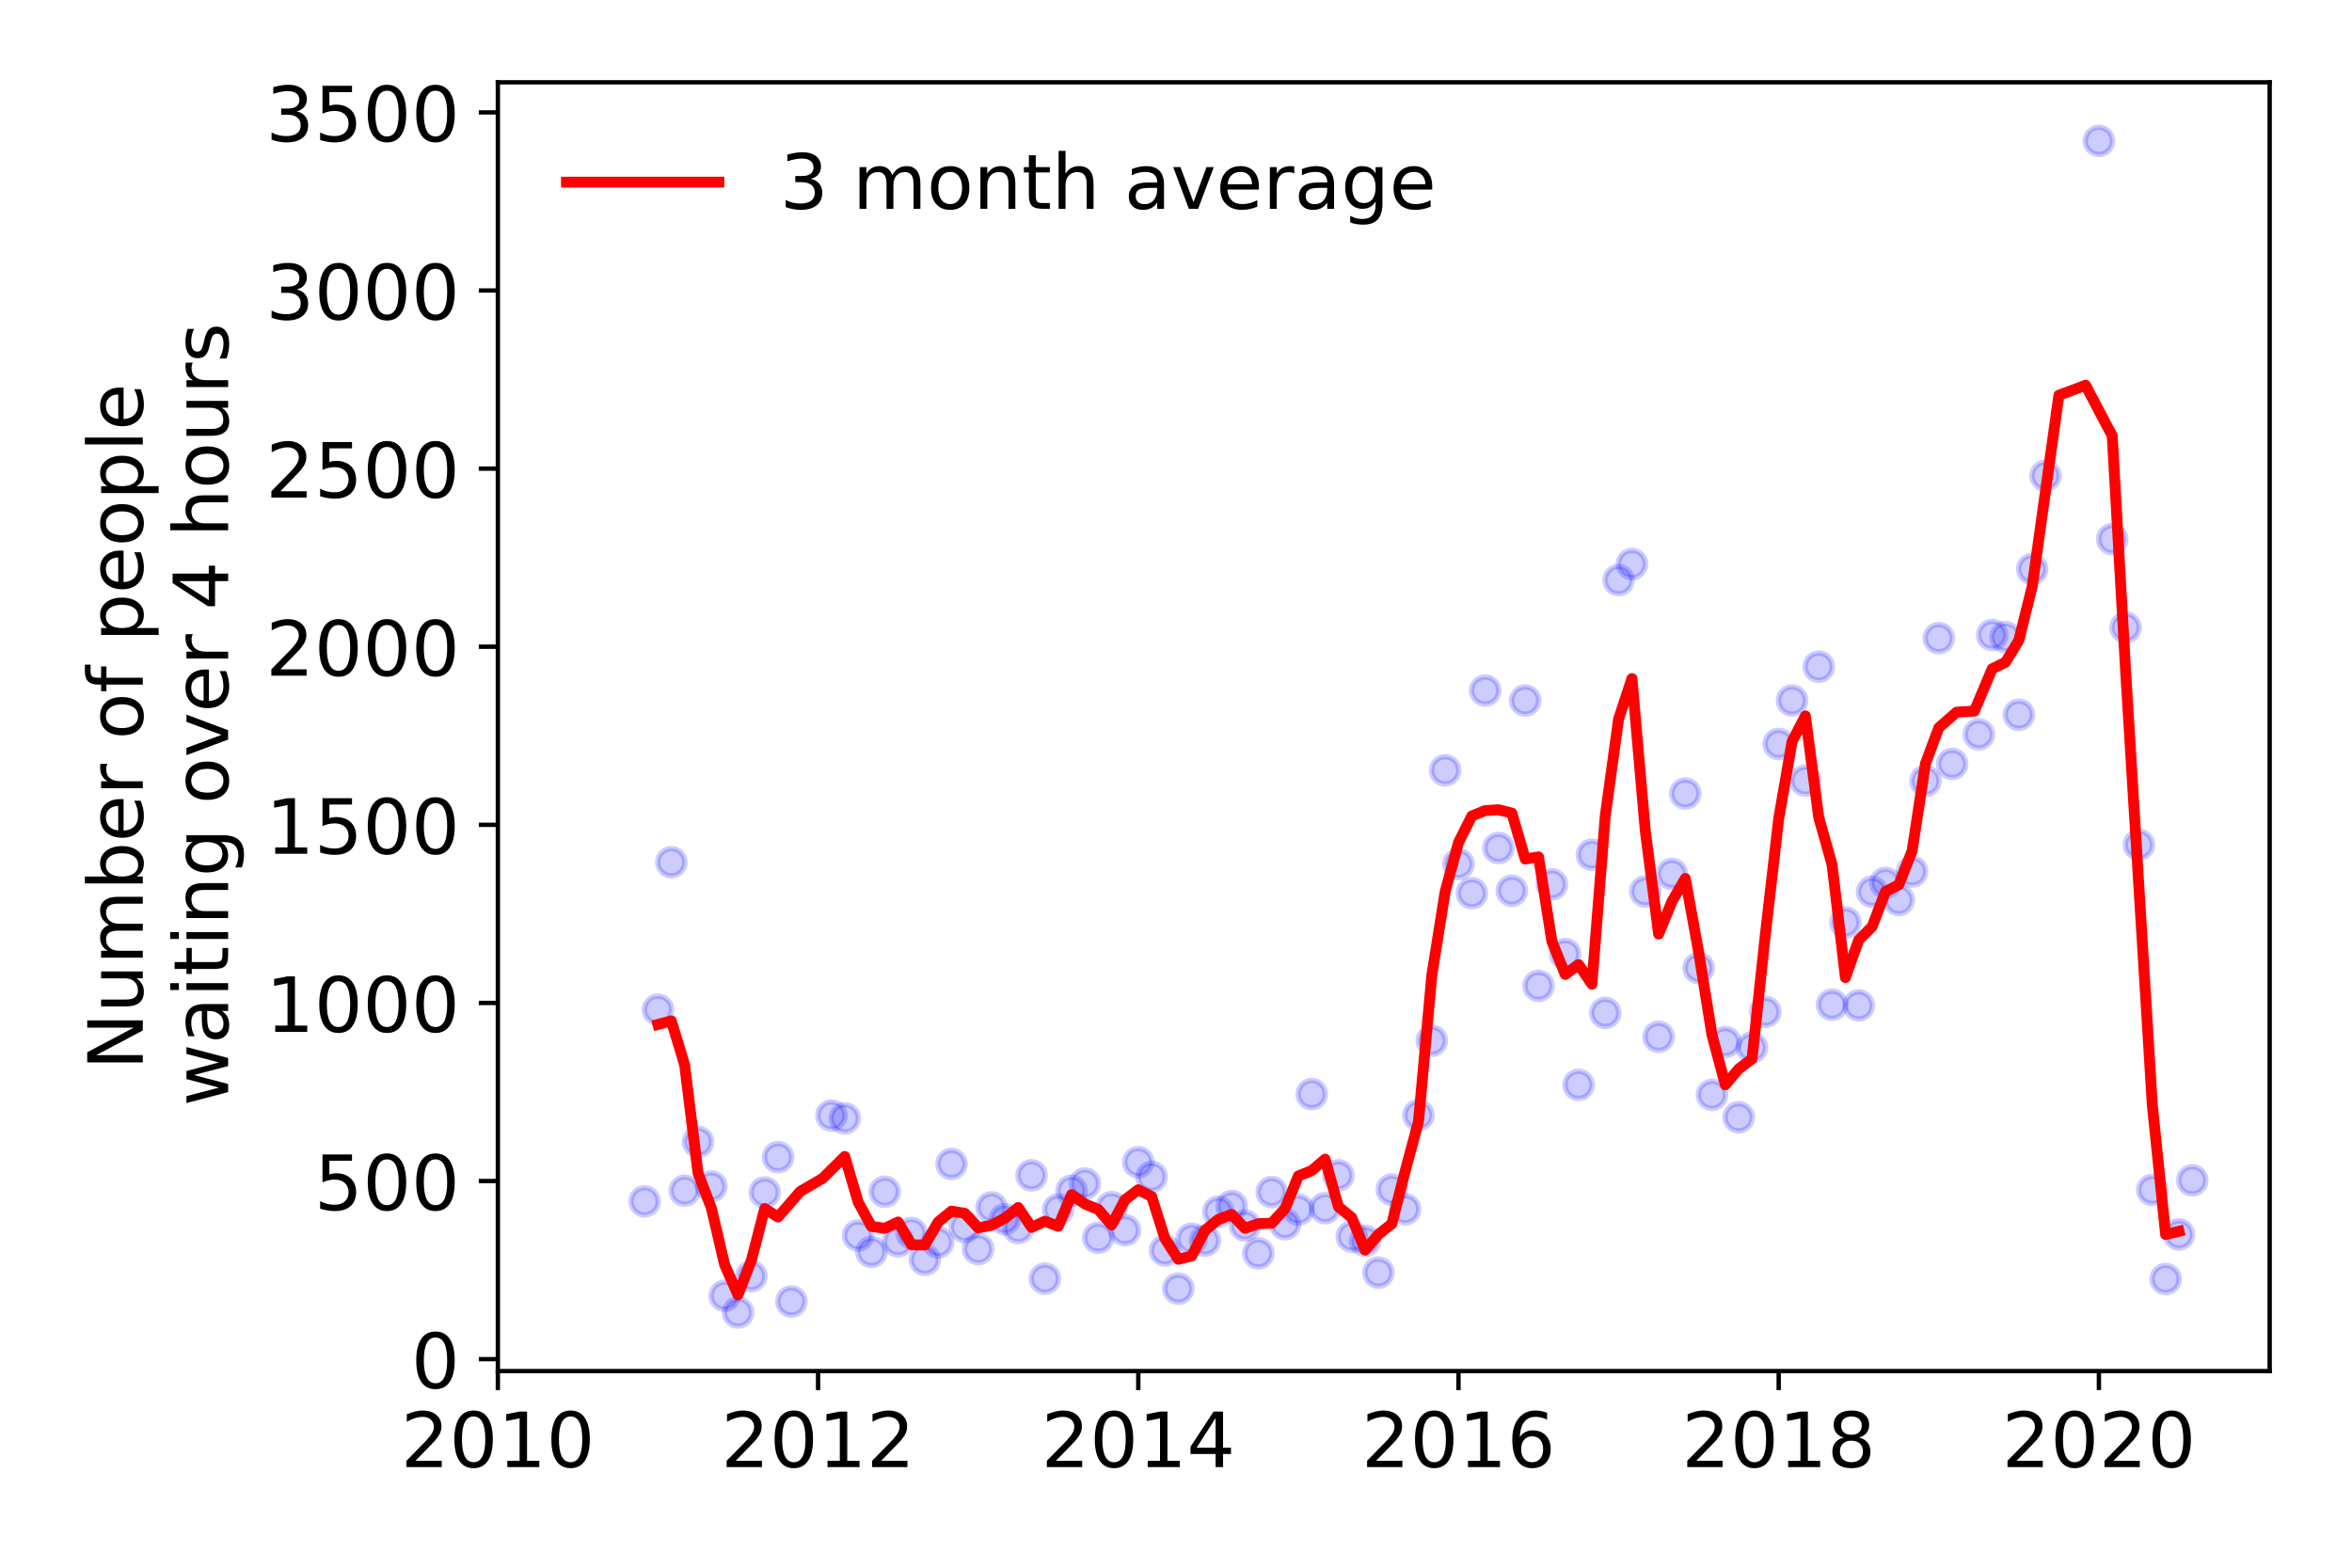 <?xml version="1.0" encoding="utf-8" standalone="no"?>
<!DOCTYPE svg PUBLIC "-//W3C//DTD SVG 1.1//EN"
  "http://www.w3.org/Graphics/SVG/1.1/DTD/svg11.dtd">
<!-- Created with matplotlib (https://matplotlib.org/) -->
<svg height="288pt" version="1.1" viewBox="0 0 432 288" width="432pt" xmlns="http://www.w3.org/2000/svg" xmlns:xlink="http://www.w3.org/1999/xlink">
 <defs>
  <style type="text/css">
*{stroke-linecap:butt;stroke-linejoin:round;}
  </style>
 </defs>
 <g id="figure_1">
  <g id="patch_1">
   <path d="M 0 288 
L 432 288 
L 432 0 
L 0 0 
z
" style="fill:#ffffff;"/>
  </g>
  <g id="axes_1">
   <g id="patch_2">
    <path d="M 91.445 251.88 
L 416.88 251.88 
L 416.88 15.12 
L 91.445 15.12 
z
" style="fill:#ffffff;"/>
   </g>
   <g id="matplotlib.axis_1">
    <g id="xtick_1">
     <g id="line2d_1">
      <defs>
       <path d="M 0 0 
L 0 3.5 
" id="mcc55c1ff85" style="stroke:#000000;stroke-width:0.8;"/>
      </defs>
      <g>
       <use style="stroke:#000000;stroke-width:0.8;" x="91.445" xlink:href="#mcc55c1ff85" y="251.88"/>
      </g>
     </g>
     <g id="text_1">
      <!-- 2010 -->
      <defs>
       <path d="M 19.188 8.297 
L 53.609 8.297 
L 53.609 0 
L 7.328 0 
L 7.328 8.297 
Q 12.938 14.109 22.625 23.891 
Q 32.328 33.688 34.812 36.531 
Q 39.547 41.844 41.422 45.531 
Q 43.312 49.219 43.312 52.781 
Q 43.312 58.594 39.234 62.25 
Q 35.156 65.922 28.609 65.922 
Q 23.969 65.922 18.812 64.312 
Q 13.672 62.703 7.812 59.422 
L 7.812 69.391 
Q 13.766 71.781 18.938 73 
Q 24.125 74.219 28.422 74.219 
Q 39.75 74.219 46.484 68.547 
Q 53.219 62.891 53.219 53.422 
Q 53.219 48.922 51.531 44.891 
Q 49.859 40.875 45.406 35.406 
Q 44.188 33.984 37.641 27.219 
Q 31.109 20.453 19.188 8.297 
z
" id="DejaVuSans-50"/>
       <path d="M 31.781 66.406 
Q 24.172 66.406 20.328 58.906 
Q 16.5 51.422 16.5 36.375 
Q 16.5 21.391 20.328 13.891 
Q 24.172 6.391 31.781 6.391 
Q 39.453 6.391 43.281 13.891 
Q 47.125 21.391 47.125 36.375 
Q 47.125 51.422 43.281 58.906 
Q 39.453 66.406 31.781 66.406 
z
M 31.781 74.219 
Q 44.047 74.219 50.516 64.516 
Q 56.984 54.828 56.984 36.375 
Q 56.984 17.969 50.516 8.266 
Q 44.047 -1.422 31.781 -1.422 
Q 19.531 -1.422 13.062 8.266 
Q 6.594 17.969 6.594 36.375 
Q 6.594 54.828 13.062 64.516 
Q 19.531 74.219 31.781 74.219 
z
" id="DejaVuSans-48"/>
       <path d="M 12.406 8.297 
L 28.516 8.297 
L 28.516 63.922 
L 10.984 60.406 
L 10.984 69.391 
L 28.422 72.906 
L 38.281 72.906 
L 38.281 8.297 
L 54.391 8.297 
L 54.391 0 
L 12.406 0 
z
" id="DejaVuSans-49"/>
      </defs>
      <g transform="translate(73.63 269.518)scale(0.14 -0.14)">
       <use xlink:href="#DejaVuSans-50"/>
       <use x="63.623" xlink:href="#DejaVuSans-48"/>
       <use x="127.246" xlink:href="#DejaVuSans-49"/>
       <use x="190.869" xlink:href="#DejaVuSans-48"/>
      </g>
     </g>
    </g>
    <g id="xtick_2">
     <g id="line2d_2">
      <g>
       <use style="stroke:#000000;stroke-width:0.8;" x="150.259" xlink:href="#mcc55c1ff85" y="251.88"/>
      </g>
     </g>
     <g id="text_2">
      <!-- 2012 -->
      <g transform="translate(132.444 269.518)scale(0.14 -0.14)">
       <use xlink:href="#DejaVuSans-50"/>
       <use x="63.623" xlink:href="#DejaVuSans-48"/>
       <use x="127.246" xlink:href="#DejaVuSans-49"/>
       <use x="190.869" xlink:href="#DejaVuSans-50"/>
      </g>
     </g>
    </g>
    <g id="xtick_3">
     <g id="line2d_3">
      <g>
       <use style="stroke:#000000;stroke-width:0.8;" x="209.072" xlink:href="#mcc55c1ff85" y="251.88"/>
      </g>
     </g>
     <g id="text_3">
      <!-- 2014 -->
      <defs>
       <path d="M 37.797 64.312 
L 12.891 25.391 
L 37.797 25.391 
z
M 35.203 72.906 
L 47.609 72.906 
L 47.609 25.391 
L 58.016 25.391 
L 58.016 17.188 
L 47.609 17.188 
L 47.609 0 
L 37.797 0 
L 37.797 17.188 
L 4.891 17.188 
L 4.891 26.703 
z
" id="DejaVuSans-52"/>
      </defs>
      <g transform="translate(191.257 269.518)scale(0.14 -0.14)">
       <use xlink:href="#DejaVuSans-50"/>
       <use x="63.623" xlink:href="#DejaVuSans-48"/>
       <use x="127.246" xlink:href="#DejaVuSans-49"/>
       <use x="190.869" xlink:href="#DejaVuSans-52"/>
      </g>
     </g>
    </g>
    <g id="xtick_4">
     <g id="line2d_4">
      <g>
       <use style="stroke:#000000;stroke-width:0.8;" x="267.886" xlink:href="#mcc55c1ff85" y="251.88"/>
      </g>
     </g>
     <g id="text_4">
      <!-- 2016 -->
      <defs>
       <path d="M 33.016 40.375 
Q 26.375 40.375 22.484 35.828 
Q 18.609 31.297 18.609 23.391 
Q 18.609 15.531 22.484 10.953 
Q 26.375 6.391 33.016 6.391 
Q 39.656 6.391 43.531 10.953 
Q 47.406 15.531 47.406 23.391 
Q 47.406 31.297 43.531 35.828 
Q 39.656 40.375 33.016 40.375 
z
M 52.594 71.297 
L 52.594 62.312 
Q 48.875 64.062 45.094 64.984 
Q 41.312 65.922 37.594 65.922 
Q 27.828 65.922 22.672 59.328 
Q 17.531 52.734 16.797 39.406 
Q 19.672 43.656 24.016 45.922 
Q 28.375 48.188 33.594 48.188 
Q 44.578 48.188 50.953 41.516 
Q 57.328 34.859 57.328 23.391 
Q 57.328 12.156 50.688 5.359 
Q 44.047 -1.422 33.016 -1.422 
Q 20.359 -1.422 13.672 8.266 
Q 6.984 17.969 6.984 36.375 
Q 6.984 53.656 15.188 63.938 
Q 23.391 74.219 37.203 74.219 
Q 40.922 74.219 44.703 73.484 
Q 48.484 72.75 52.594 71.297 
z
" id="DejaVuSans-54"/>
      </defs>
      <g transform="translate(250.071 269.518)scale(0.14 -0.14)">
       <use xlink:href="#DejaVuSans-50"/>
       <use x="63.623" xlink:href="#DejaVuSans-48"/>
       <use x="127.246" xlink:href="#DejaVuSans-49"/>
       <use x="190.869" xlink:href="#DejaVuSans-54"/>
      </g>
     </g>
    </g>
    <g id="xtick_5">
     <g id="line2d_5">
      <g>
       <use style="stroke:#000000;stroke-width:0.8;" x="326.699" xlink:href="#mcc55c1ff85" y="251.88"/>
      </g>
     </g>
     <g id="text_5">
      <!-- 2018 -->
      <defs>
       <path d="M 31.781 34.625 
Q 24.75 34.625 20.719 30.859 
Q 16.703 27.094 16.703 20.516 
Q 16.703 13.922 20.719 10.156 
Q 24.75 6.391 31.781 6.391 
Q 38.812 6.391 42.859 10.172 
Q 46.922 13.969 46.922 20.516 
Q 46.922 27.094 42.891 30.859 
Q 38.875 34.625 31.781 34.625 
z
M 21.922 38.812 
Q 15.578 40.375 12.031 44.719 
Q 8.5 49.078 8.5 55.328 
Q 8.5 64.062 14.719 69.141 
Q 20.953 74.219 31.781 74.219 
Q 42.672 74.219 48.875 69.141 
Q 55.078 64.062 55.078 55.328 
Q 55.078 49.078 51.531 44.719 
Q 48 40.375 41.703 38.812 
Q 48.828 37.156 52.797 32.312 
Q 56.781 27.484 56.781 20.516 
Q 56.781 9.906 50.312 4.234 
Q 43.844 -1.422 31.781 -1.422 
Q 19.734 -1.422 13.25 4.234 
Q 6.781 9.906 6.781 20.516 
Q 6.781 27.484 10.781 32.312 
Q 14.797 37.156 21.922 38.812 
z
M 18.312 54.391 
Q 18.312 48.734 21.844 45.562 
Q 25.391 42.391 31.781 42.391 
Q 38.141 42.391 41.719 45.562 
Q 45.312 48.734 45.312 54.391 
Q 45.312 60.062 41.719 63.234 
Q 38.141 66.406 31.781 66.406 
Q 25.391 66.406 21.844 63.234 
Q 18.312 60.062 18.312 54.391 
z
" id="DejaVuSans-56"/>
      </defs>
      <g transform="translate(308.884 269.518)scale(0.14 -0.14)">
       <use xlink:href="#DejaVuSans-50"/>
       <use x="63.623" xlink:href="#DejaVuSans-48"/>
       <use x="127.246" xlink:href="#DejaVuSans-49"/>
       <use x="190.869" xlink:href="#DejaVuSans-56"/>
      </g>
     </g>
    </g>
    <g id="xtick_6">
     <g id="line2d_6">
      <g>
       <use style="stroke:#000000;stroke-width:0.8;" x="385.513" xlink:href="#mcc55c1ff85" y="251.88"/>
      </g>
     </g>
     <g id="text_6">
      <!-- 2020 -->
      <g transform="translate(367.698 269.518)scale(0.14 -0.14)">
       <use xlink:href="#DejaVuSans-50"/>
       <use x="63.623" xlink:href="#DejaVuSans-48"/>
       <use x="127.246" xlink:href="#DejaVuSans-50"/>
       <use x="190.869" xlink:href="#DejaVuSans-48"/>
      </g>
     </g>
    </g>
   </g>
   <g id="matplotlib.axis_2">
    <g id="ytick_1">
     <g id="line2d_7">
      <defs>
       <path d="M 0 0 
L -3.5 0 
" id="m7c97593706" style="stroke:#000000;stroke-width:0.8;"/>
      </defs>
      <g>
       <use style="stroke:#000000;stroke-width:0.8;" x="91.445" xlink:href="#m7c97593706" y="249.691"/>
      </g>
     </g>
     <g id="text_7">
      <!-- 0 -->
      <g transform="translate(75.537 255.01)scale(0.14 -0.14)">
       <use xlink:href="#DejaVuSans-48"/>
      </g>
     </g>
    </g>
    <g id="ytick_2">
     <g id="line2d_8">
      <g>
       <use style="stroke:#000000;stroke-width:0.8;" x="91.445" xlink:href="#m7c97593706" y="216.97"/>
      </g>
     </g>
     <g id="text_8">
      <!-- 500 -->
      <defs>
       <path d="M 10.797 72.906 
L 49.516 72.906 
L 49.516 64.594 
L 19.828 64.594 
L 19.828 46.734 
Q 21.969 47.469 24.109 47.828 
Q 26.266 48.188 28.422 48.188 
Q 40.625 48.188 47.75 41.5 
Q 54.891 34.812 54.891 23.391 
Q 54.891 11.625 47.562 5.094 
Q 40.234 -1.422 26.906 -1.422 
Q 22.312 -1.422 17.547 -0.641 
Q 12.797 0.141 7.719 1.703 
L 7.719 11.625 
Q 12.109 9.234 16.797 8.062 
Q 21.484 6.891 26.703 6.891 
Q 35.156 6.891 40.078 11.328 
Q 45.016 15.766 45.016 23.391 
Q 45.016 31 40.078 35.438 
Q 35.156 39.891 26.703 39.891 
Q 22.75 39.891 18.812 39.016 
Q 14.891 38.141 10.797 36.281 
z
" id="DejaVuSans-53"/>
      </defs>
      <g transform="translate(57.722 222.289)scale(0.14 -0.14)">
       <use xlink:href="#DejaVuSans-53"/>
       <use x="63.623" xlink:href="#DejaVuSans-48"/>
       <use x="127.246" xlink:href="#DejaVuSans-48"/>
      </g>
     </g>
    </g>
    <g id="ytick_3">
     <g id="line2d_9">
      <g>
       <use style="stroke:#000000;stroke-width:0.8;" x="91.445" xlink:href="#m7c97593706" y="184.25"/>
      </g>
     </g>
     <g id="text_9">
      <!-- 1000 -->
      <g transform="translate(48.815 189.569)scale(0.14 -0.14)">
       <use xlink:href="#DejaVuSans-49"/>
       <use x="63.623" xlink:href="#DejaVuSans-48"/>
       <use x="127.246" xlink:href="#DejaVuSans-48"/>
       <use x="190.869" xlink:href="#DejaVuSans-48"/>
      </g>
     </g>
    </g>
    <g id="ytick_4">
     <g id="line2d_10">
      <g>
       <use style="stroke:#000000;stroke-width:0.8;" x="91.445" xlink:href="#m7c97593706" y="151.529"/>
      </g>
     </g>
     <g id="text_10">
      <!-- 1500 -->
      <g transform="translate(48.815 156.848)scale(0.14 -0.14)">
       <use xlink:href="#DejaVuSans-49"/>
       <use x="63.623" xlink:href="#DejaVuSans-53"/>
       <use x="127.246" xlink:href="#DejaVuSans-48"/>
       <use x="190.869" xlink:href="#DejaVuSans-48"/>
      </g>
     </g>
    </g>
    <g id="ytick_5">
     <g id="line2d_11">
      <g>
       <use style="stroke:#000000;stroke-width:0.8;" x="91.445" xlink:href="#m7c97593706" y="118.808"/>
      </g>
     </g>
     <g id="text_11">
      <!-- 2000 -->
      <g transform="translate(48.815 124.127)scale(0.14 -0.14)">
       <use xlink:href="#DejaVuSans-50"/>
       <use x="63.623" xlink:href="#DejaVuSans-48"/>
       <use x="127.246" xlink:href="#DejaVuSans-48"/>
       <use x="190.869" xlink:href="#DejaVuSans-48"/>
      </g>
     </g>
    </g>
    <g id="ytick_6">
     <g id="line2d_12">
      <g>
       <use style="stroke:#000000;stroke-width:0.8;" x="91.445" xlink:href="#m7c97593706" y="86.088"/>
      </g>
     </g>
     <g id="text_12">
      <!-- 2500 -->
      <g transform="translate(48.815 91.407)scale(0.14 -0.14)">
       <use xlink:href="#DejaVuSans-50"/>
       <use x="63.623" xlink:href="#DejaVuSans-53"/>
       <use x="127.246" xlink:href="#DejaVuSans-48"/>
       <use x="190.869" xlink:href="#DejaVuSans-48"/>
      </g>
     </g>
    </g>
    <g id="ytick_7">
     <g id="line2d_13">
      <g>
       <use style="stroke:#000000;stroke-width:0.8;" x="91.445" xlink:href="#m7c97593706" y="53.367"/>
      </g>
     </g>
     <g id="text_13">
      <!-- 3000 -->
      <defs>
       <path d="M 40.578 39.312 
Q 47.656 37.797 51.625 33 
Q 55.609 28.219 55.609 21.188 
Q 55.609 10.406 48.188 4.484 
Q 40.766 -1.422 27.094 -1.422 
Q 22.516 -1.422 17.656 -0.516 
Q 12.797 0.391 7.625 2.203 
L 7.625 11.719 
Q 11.719 9.328 16.594 8.109 
Q 21.484 6.891 26.812 6.891 
Q 36.078 6.891 40.938 10.547 
Q 45.797 14.203 45.797 21.188 
Q 45.797 27.641 41.281 31.266 
Q 36.766 34.906 28.719 34.906 
L 20.219 34.906 
L 20.219 43.016 
L 29.109 43.016 
Q 36.375 43.016 40.234 45.922 
Q 44.094 48.828 44.094 54.297 
Q 44.094 59.906 40.109 62.906 
Q 36.141 65.922 28.719 65.922 
Q 24.656 65.922 20.016 65.031 
Q 15.375 64.156 9.812 62.312 
L 9.812 71.094 
Q 15.438 72.656 20.344 73.438 
Q 25.25 74.219 29.594 74.219 
Q 40.828 74.219 47.359 69.109 
Q 53.906 64.016 53.906 55.328 
Q 53.906 49.266 50.438 45.094 
Q 46.969 40.922 40.578 39.312 
z
" id="DejaVuSans-51"/>
      </defs>
      <g transform="translate(48.815 58.686)scale(0.14 -0.14)">
       <use xlink:href="#DejaVuSans-51"/>
       <use x="63.623" xlink:href="#DejaVuSans-48"/>
       <use x="127.246" xlink:href="#DejaVuSans-48"/>
       <use x="190.869" xlink:href="#DejaVuSans-48"/>
      </g>
     </g>
    </g>
    <g id="ytick_8">
     <g id="line2d_14">
      <g>
       <use style="stroke:#000000;stroke-width:0.8;" x="91.445" xlink:href="#m7c97593706" y="20.647"/>
      </g>
     </g>
     <g id="text_14">
      <!-- 3500 -->
      <g transform="translate(48.815 25.965)scale(0.14 -0.14)">
       <use xlink:href="#DejaVuSans-51"/>
       <use x="63.623" xlink:href="#DejaVuSans-53"/>
       <use x="127.246" xlink:href="#DejaVuSans-48"/>
       <use x="190.869" xlink:href="#DejaVuSans-48"/>
      </g>
     </g>
    </g>
    <g id="text_15">
     <!-- Number of people -->
     <defs>
      <path d="M 9.812 72.906 
L 23.094 72.906 
L 55.422 11.922 
L 55.422 72.906 
L 64.984 72.906 
L 64.984 0 
L 51.703 0 
L 19.391 60.984 
L 19.391 0 
L 9.812 0 
z
" id="DejaVuSans-78"/>
      <path d="M 8.5 21.578 
L 8.5 54.688 
L 17.484 54.688 
L 17.484 21.922 
Q 17.484 14.156 20.5 10.266 
Q 23.531 6.391 29.594 6.391 
Q 36.859 6.391 41.078 11.031 
Q 45.312 15.672 45.312 23.688 
L 45.312 54.688 
L 54.297 54.688 
L 54.297 0 
L 45.312 0 
L 45.312 8.406 
Q 42.047 3.422 37.719 1 
Q 33.406 -1.422 27.688 -1.422 
Q 18.266 -1.422 13.375 4.438 
Q 8.5 10.297 8.5 21.578 
z
M 31.109 56 
z
" id="DejaVuSans-117"/>
      <path d="M 52 44.188 
Q 55.375 50.25 60.062 53.125 
Q 64.75 56 71.094 56 
Q 79.641 56 84.281 50.016 
Q 88.922 44.047 88.922 33.016 
L 88.922 0 
L 79.891 0 
L 79.891 32.719 
Q 79.891 40.578 77.094 44.375 
Q 74.312 48.188 68.609 48.188 
Q 61.625 48.188 57.562 43.547 
Q 53.516 38.922 53.516 30.906 
L 53.516 0 
L 44.484 0 
L 44.484 32.719 
Q 44.484 40.625 41.703 44.406 
Q 38.922 48.188 33.109 48.188 
Q 26.219 48.188 22.156 43.531 
Q 18.109 38.875 18.109 30.906 
L 18.109 0 
L 9.078 0 
L 9.078 54.688 
L 18.109 54.688 
L 18.109 46.188 
Q 21.188 51.219 25.484 53.609 
Q 29.781 56 35.688 56 
Q 41.656 56 45.828 52.969 
Q 50 49.953 52 44.188 
z
" id="DejaVuSans-109"/>
      <path d="M 48.688 27.297 
Q 48.688 37.203 44.609 42.844 
Q 40.531 48.484 33.406 48.484 
Q 26.266 48.484 22.188 42.844 
Q 18.109 37.203 18.109 27.297 
Q 18.109 17.391 22.188 11.75 
Q 26.266 6.109 33.406 6.109 
Q 40.531 6.109 44.609 11.75 
Q 48.688 17.391 48.688 27.297 
z
M 18.109 46.391 
Q 20.953 51.266 25.266 53.625 
Q 29.594 56 35.594 56 
Q 45.562 56 51.781 48.094 
Q 58.016 40.188 58.016 27.297 
Q 58.016 14.406 51.781 6.484 
Q 45.562 -1.422 35.594 -1.422 
Q 29.594 -1.422 25.266 0.953 
Q 20.953 3.328 18.109 8.203 
L 18.109 0 
L 9.078 0 
L 9.078 75.984 
L 18.109 75.984 
z
" id="DejaVuSans-98"/>
      <path d="M 56.203 29.594 
L 56.203 25.203 
L 14.891 25.203 
Q 15.484 15.922 20.484 11.062 
Q 25.484 6.203 34.422 6.203 
Q 39.594 6.203 44.453 7.469 
Q 49.312 8.734 54.109 11.281 
L 54.109 2.781 
Q 49.266 0.734 44.188 -0.344 
Q 39.109 -1.422 33.891 -1.422 
Q 20.797 -1.422 13.156 6.188 
Q 5.516 13.812 5.516 26.812 
Q 5.516 40.234 12.766 48.109 
Q 20.016 56 32.328 56 
Q 43.359 56 49.781 48.891 
Q 56.203 41.797 56.203 29.594 
z
M 47.219 32.234 
Q 47.125 39.594 43.094 43.984 
Q 39.062 48.391 32.422 48.391 
Q 24.906 48.391 20.391 44.141 
Q 15.875 39.891 15.188 32.172 
z
" id="DejaVuSans-101"/>
      <path d="M 41.109 46.297 
Q 39.594 47.172 37.812 47.578 
Q 36.031 48 33.891 48 
Q 26.266 48 22.188 43.047 
Q 18.109 38.094 18.109 28.812 
L 18.109 0 
L 9.078 0 
L 9.078 54.688 
L 18.109 54.688 
L 18.109 46.188 
Q 20.953 51.172 25.484 53.578 
Q 30.031 56 36.531 56 
Q 37.453 56 38.578 55.875 
Q 39.703 55.766 41.062 55.516 
z
" id="DejaVuSans-114"/>
      <path id="DejaVuSans-32"/>
      <path d="M 30.609 48.391 
Q 23.391 48.391 19.188 42.75 
Q 14.984 37.109 14.984 27.297 
Q 14.984 17.484 19.156 11.844 
Q 23.344 6.203 30.609 6.203 
Q 37.797 6.203 41.984 11.859 
Q 46.188 17.531 46.188 27.297 
Q 46.188 37.016 41.984 42.703 
Q 37.797 48.391 30.609 48.391 
z
M 30.609 56 
Q 42.328 56 49.016 48.375 
Q 55.719 40.766 55.719 27.297 
Q 55.719 13.875 49.016 6.219 
Q 42.328 -1.422 30.609 -1.422 
Q 18.844 -1.422 12.172 6.219 
Q 5.516 13.875 5.516 27.297 
Q 5.516 40.766 12.172 48.375 
Q 18.844 56 30.609 56 
z
" id="DejaVuSans-111"/>
      <path d="M 37.109 75.984 
L 37.109 68.5 
L 28.516 68.5 
Q 23.688 68.5 21.797 66.547 
Q 19.922 64.594 19.922 59.516 
L 19.922 54.688 
L 34.719 54.688 
L 34.719 47.703 
L 19.922 47.703 
L 19.922 0 
L 10.891 0 
L 10.891 47.703 
L 2.297 47.703 
L 2.297 54.688 
L 10.891 54.688 
L 10.891 58.5 
Q 10.891 67.625 15.141 71.797 
Q 19.391 75.984 28.609 75.984 
z
" id="DejaVuSans-102"/>
      <path d="M 18.109 8.203 
L 18.109 -20.797 
L 9.078 -20.797 
L 9.078 54.688 
L 18.109 54.688 
L 18.109 46.391 
Q 20.953 51.266 25.266 53.625 
Q 29.594 56 35.594 56 
Q 45.562 56 51.781 48.094 
Q 58.016 40.188 58.016 27.297 
Q 58.016 14.406 51.781 6.484 
Q 45.562 -1.422 35.594 -1.422 
Q 29.594 -1.422 25.266 0.953 
Q 20.953 3.328 18.109 8.203 
z
M 48.688 27.297 
Q 48.688 37.203 44.609 42.844 
Q 40.531 48.484 33.406 48.484 
Q 26.266 48.484 22.188 42.844 
Q 18.109 37.203 18.109 27.297 
Q 18.109 17.391 22.188 11.75 
Q 26.266 6.109 33.406 6.109 
Q 40.531 6.109 44.609 11.75 
Q 48.688 17.391 48.688 27.297 
z
" id="DejaVuSans-112"/>
      <path d="M 9.422 75.984 
L 18.406 75.984 
L 18.406 0 
L 9.422 0 
z
" id="DejaVuSans-108"/>
     </defs>
     <g transform="translate(26.227 196.547)rotate(-90)scale(0.14 -0.14)">
      <use xlink:href="#DejaVuSans-78"/>
      <use x="74.805" xlink:href="#DejaVuSans-117"/>
      <use x="138.184" xlink:href="#DejaVuSans-109"/>
      <use x="235.596" xlink:href="#DejaVuSans-98"/>
      <use x="299.072" xlink:href="#DejaVuSans-101"/>
      <use x="360.596" xlink:href="#DejaVuSans-114"/>
      <use x="401.709" xlink:href="#DejaVuSans-32"/>
      <use x="433.496" xlink:href="#DejaVuSans-111"/>
      <use x="494.678" xlink:href="#DejaVuSans-102"/>
      <use x="529.883" xlink:href="#DejaVuSans-32"/>
      <use x="561.67" xlink:href="#DejaVuSans-112"/>
      <use x="625.146" xlink:href="#DejaVuSans-101"/>
      <use x="686.67" xlink:href="#DejaVuSans-111"/>
      <use x="747.852" xlink:href="#DejaVuSans-112"/>
      <use x="811.328" xlink:href="#DejaVuSans-108"/>
      <use x="839.111" xlink:href="#DejaVuSans-101"/>
     </g>
     <!--  waiting over 4 hours -->
     <defs>
      <path d="M 4.203 54.688 
L 13.188 54.688 
L 24.422 12.016 
L 35.594 54.688 
L 46.188 54.688 
L 57.422 12.016 
L 68.609 54.688 
L 77.594 54.688 
L 63.281 0 
L 52.688 0 
L 40.922 44.828 
L 29.109 0 
L 18.5 0 
z
" id="DejaVuSans-119"/>
      <path d="M 34.281 27.484 
Q 23.391 27.484 19.188 25 
Q 14.984 22.516 14.984 16.5 
Q 14.984 11.719 18.141 8.906 
Q 21.297 6.109 26.703 6.109 
Q 34.188 6.109 38.703 11.406 
Q 43.219 16.703 43.219 25.484 
L 43.219 27.484 
z
M 52.203 31.203 
L 52.203 0 
L 43.219 0 
L 43.219 8.297 
Q 40.141 3.328 35.547 0.953 
Q 30.953 -1.422 24.312 -1.422 
Q 15.922 -1.422 10.953 3.297 
Q 6 8.016 6 15.922 
Q 6 25.141 12.172 29.828 
Q 18.359 34.516 30.609 34.516 
L 43.219 34.516 
L 43.219 35.406 
Q 43.219 41.609 39.141 45 
Q 35.062 48.391 27.688 48.391 
Q 23 48.391 18.547 47.266 
Q 14.109 46.141 10.016 43.891 
L 10.016 52.203 
Q 14.938 54.109 19.578 55.047 
Q 24.219 56 28.609 56 
Q 40.484 56 46.344 49.844 
Q 52.203 43.703 52.203 31.203 
z
" id="DejaVuSans-97"/>
      <path d="M 9.422 54.688 
L 18.406 54.688 
L 18.406 0 
L 9.422 0 
z
M 9.422 75.984 
L 18.406 75.984 
L 18.406 64.594 
L 9.422 64.594 
z
" id="DejaVuSans-105"/>
      <path d="M 18.312 70.219 
L 18.312 54.688 
L 36.812 54.688 
L 36.812 47.703 
L 18.312 47.703 
L 18.312 18.016 
Q 18.312 11.328 20.141 9.422 
Q 21.969 7.516 27.594 7.516 
L 36.812 7.516 
L 36.812 0 
L 27.594 0 
Q 17.188 0 13.234 3.875 
Q 9.281 7.766 9.281 18.016 
L 9.281 47.703 
L 2.688 47.703 
L 2.688 54.688 
L 9.281 54.688 
L 9.281 70.219 
z
" id="DejaVuSans-116"/>
      <path d="M 54.891 33.016 
L 54.891 0 
L 45.906 0 
L 45.906 32.719 
Q 45.906 40.484 42.875 44.328 
Q 39.844 48.188 33.797 48.188 
Q 26.516 48.188 22.312 43.547 
Q 18.109 38.922 18.109 30.906 
L 18.109 0 
L 9.078 0 
L 9.078 54.688 
L 18.109 54.688 
L 18.109 46.188 
Q 21.344 51.125 25.703 53.562 
Q 30.078 56 35.797 56 
Q 45.219 56 50.047 50.172 
Q 54.891 44.344 54.891 33.016 
z
" id="DejaVuSans-110"/>
      <path d="M 45.406 27.984 
Q 45.406 37.75 41.375 43.109 
Q 37.359 48.484 30.078 48.484 
Q 22.859 48.484 18.828 43.109 
Q 14.797 37.75 14.797 27.984 
Q 14.797 18.266 18.828 12.891 
Q 22.859 7.516 30.078 7.516 
Q 37.359 7.516 41.375 12.891 
Q 45.406 18.266 45.406 27.984 
z
M 54.391 6.781 
Q 54.391 -7.172 48.188 -13.984 
Q 42 -20.797 29.203 -20.797 
Q 24.469 -20.797 20.266 -20.094 
Q 16.062 -19.391 12.109 -17.922 
L 12.109 -9.188 
Q 16.062 -11.328 19.922 -12.344 
Q 23.781 -13.375 27.781 -13.375 
Q 36.625 -13.375 41.016 -8.766 
Q 45.406 -4.156 45.406 5.172 
L 45.406 9.625 
Q 42.625 4.781 38.281 2.391 
Q 33.938 0 27.875 0 
Q 17.828 0 11.672 7.656 
Q 5.516 15.328 5.516 27.984 
Q 5.516 40.672 11.672 48.328 
Q 17.828 56 27.875 56 
Q 33.938 56 38.281 53.609 
Q 42.625 51.219 45.406 46.391 
L 45.406 54.688 
L 54.391 54.688 
z
" id="DejaVuSans-103"/>
      <path d="M 2.984 54.688 
L 12.5 54.688 
L 29.594 8.797 
L 46.688 54.688 
L 56.203 54.688 
L 35.688 0 
L 23.484 0 
z
" id="DejaVuSans-118"/>
      <path d="M 54.891 33.016 
L 54.891 0 
L 45.906 0 
L 45.906 32.719 
Q 45.906 40.484 42.875 44.328 
Q 39.844 48.188 33.797 48.188 
Q 26.516 48.188 22.312 43.547 
Q 18.109 38.922 18.109 30.906 
L 18.109 0 
L 9.078 0 
L 9.078 75.984 
L 18.109 75.984 
L 18.109 46.188 
Q 21.344 51.125 25.703 53.562 
Q 30.078 56 35.797 56 
Q 45.219 56 50.047 50.172 
Q 54.891 44.344 54.891 33.016 
z
" id="DejaVuSans-104"/>
      <path d="M 44.281 53.078 
L 44.281 44.578 
Q 40.484 46.531 36.375 47.5 
Q 32.281 48.484 27.875 48.484 
Q 21.188 48.484 17.844 46.438 
Q 14.5 44.391 14.5 40.281 
Q 14.5 37.156 16.891 35.375 
Q 19.281 33.594 26.516 31.984 
L 29.594 31.297 
Q 39.156 29.25 43.188 25.516 
Q 47.219 21.781 47.219 15.094 
Q 47.219 7.469 41.188 3.016 
Q 35.156 -1.422 24.609 -1.422 
Q 20.219 -1.422 15.453 -0.562 
Q 10.688 0.297 5.422 2 
L 5.422 11.281 
Q 10.406 8.688 15.234 7.391 
Q 20.062 6.109 24.812 6.109 
Q 31.156 6.109 34.562 8.281 
Q 37.984 10.453 37.984 14.406 
Q 37.984 18.062 35.516 20.016 
Q 33.062 21.969 24.703 23.781 
L 21.578 24.516 
Q 13.234 26.266 9.516 29.906 
Q 5.812 33.547 5.812 39.891 
Q 5.812 47.609 11.281 51.797 
Q 16.75 56 26.812 56 
Q 31.781 56 36.172 55.266 
Q 40.578 54.547 44.281 53.078 
z
" id="DejaVuSans-115"/>
     </defs>
     <g transform="translate(41.903 207.672)rotate(-90)scale(0.14 -0.14)">
      <use xlink:href="#DejaVuSans-32"/>
      <use x="31.787" xlink:href="#DejaVuSans-119"/>
      <use x="113.574" xlink:href="#DejaVuSans-97"/>
      <use x="174.854" xlink:href="#DejaVuSans-105"/>
      <use x="202.637" xlink:href="#DejaVuSans-116"/>
      <use x="241.846" xlink:href="#DejaVuSans-105"/>
      <use x="269.629" xlink:href="#DejaVuSans-110"/>
      <use x="333.008" xlink:href="#DejaVuSans-103"/>
      <use x="396.484" xlink:href="#DejaVuSans-32"/>
      <use x="428.271" xlink:href="#DejaVuSans-111"/>
      <use x="489.453" xlink:href="#DejaVuSans-118"/>
      <use x="548.633" xlink:href="#DejaVuSans-101"/>
      <use x="610.156" xlink:href="#DejaVuSans-114"/>
      <use x="651.27" xlink:href="#DejaVuSans-32"/>
      <use x="683.057" xlink:href="#DejaVuSans-52"/>
      <use x="746.68" xlink:href="#DejaVuSans-32"/>
      <use x="778.467" xlink:href="#DejaVuSans-104"/>
      <use x="841.846" xlink:href="#DejaVuSans-111"/>
      <use x="903.027" xlink:href="#DejaVuSans-117"/>
      <use x="966.406" xlink:href="#DejaVuSans-114"/>
      <use x="1007.52" xlink:href="#DejaVuSans-115"/>
     </g>
    </g>
   </g>
   <g id="line2d_15">
    <defs>
     <path d="M 0 2.5 
C 0.663 2.5 1.299 2.237 1.768 1.768 
C 2.237 1.299 2.5 0.663 2.5 0 
C 2.5 -0.663 2.237 -1.299 1.768 -1.768 
C 1.299 -2.237 0.663 -2.5 0 -2.5 
C -0.663 -2.5 -1.299 -2.237 -1.768 -1.768 
C -2.237 -1.299 -2.5 -0.663 -2.5 0 
C -2.5 0.663 -2.237 1.299 -1.768 1.768 
C -1.299 2.237 -0.663 2.5 0 2.5 
z
" id="m7e2e3e9712" style="stroke:#0000ff;stroke-opacity:0.2;"/>
    </defs>
    <g clip-path="url(#pad2d746d32)">
     <use style="fill:#0000ff;fill-opacity:0.2;stroke:#0000ff;stroke-opacity:0.2;" x="402.667" xlink:href="#m7e2e3e9712" y="216.839"/>
     <use style="fill:#0000ff;fill-opacity:0.2;stroke:#0000ff;stroke-opacity:0.2;" x="400.216" xlink:href="#m7e2e3e9712" y="226.787"/>
     <use style="fill:#0000ff;fill-opacity:0.2;stroke:#0000ff;stroke-opacity:0.2;" x="397.766" xlink:href="#m7e2e3e9712" y="234.967"/>
     <use style="fill:#0000ff;fill-opacity:0.2;stroke:#0000ff;stroke-opacity:0.2;" x="395.315" xlink:href="#m7e2e3e9712" y="218.606"/>
     <use style="fill:#0000ff;fill-opacity:0.2;stroke:#0000ff;stroke-opacity:0.2;" x="392.864" xlink:href="#m7e2e3e9712" y="155.194"/>
     <use style="fill:#0000ff;fill-opacity:0.2;stroke:#0000ff;stroke-opacity:0.2;" x="390.414" xlink:href="#m7e2e3e9712" y="115.275"/>
     <use style="fill:#0000ff;fill-opacity:0.2;stroke:#0000ff;stroke-opacity:0.2;" x="387.963" xlink:href="#m7e2e3e9712" y="99.045"/>
     <use style="fill:#0000ff;fill-opacity:0.2;stroke:#0000ff;stroke-opacity:0.2;" x="385.513" xlink:href="#m7e2e3e9712" y="25.882"/>
     <use style="fill:#0000ff;fill-opacity:0.2;stroke:#0000ff;stroke-opacity:0.2;" x="375.711" xlink:href="#m7e2e3e9712" y="87.397"/>
     <use style="fill:#0000ff;fill-opacity:0.2;stroke:#0000ff;stroke-opacity:0.2;" x="373.26" xlink:href="#m7e2e3e9712" y="104.542"/>
     <use style="fill:#0000ff;fill-opacity:0.2;stroke:#0000ff;stroke-opacity:0.2;" x="370.809" xlink:href="#m7e2e3e9712" y="131.308"/>
     <use style="fill:#0000ff;fill-opacity:0.2;stroke:#0000ff;stroke-opacity:0.2;" x="368.359" xlink:href="#m7e2e3e9712" y="117.042"/>
     <use style="fill:#0000ff;fill-opacity:0.2;stroke:#0000ff;stroke-opacity:0.2;" x="365.908" xlink:href="#m7e2e3e9712" y="116.649"/>
     <use style="fill:#0000ff;fill-opacity:0.2;stroke:#0000ff;stroke-opacity:0.2;" x="363.458" xlink:href="#m7e2e3e9712" y="134.907"/>
     <use style="fill:#0000ff;fill-opacity:0.2;stroke:#0000ff;stroke-opacity:0.2;" x="358.557" xlink:href="#m7e2e3e9712" y="140.339"/>
     <use style="fill:#0000ff;fill-opacity:0.2;stroke:#0000ff;stroke-opacity:0.2;" x="356.106" xlink:href="#m7e2e3e9712" y="117.238"/>
     <use style="fill:#0000ff;fill-opacity:0.2;stroke:#0000ff;stroke-opacity:0.2;" x="353.655" xlink:href="#m7e2e3e9712" y="143.48"/>
     <use style="fill:#0000ff;fill-opacity:0.2;stroke:#0000ff;stroke-opacity:0.2;" x="351.205" xlink:href="#m7e2e3e9712" y="160.102"/>
     <use style="fill:#0000ff;fill-opacity:0.2;stroke:#0000ff;stroke-opacity:0.2;" x="348.754" xlink:href="#m7e2e3e9712" y="165.337"/>
     <use style="fill:#0000ff;fill-opacity:0.2;stroke:#0000ff;stroke-opacity:0.2;" x="346.304" xlink:href="#m7e2e3e9712" y="162.196"/>
     <use style="fill:#0000ff;fill-opacity:0.2;stroke:#0000ff;stroke-opacity:0.2;" x="343.853" xlink:href="#m7e2e3e9712" y="163.832"/>
     <use style="fill:#0000ff;fill-opacity:0.2;stroke:#0000ff;stroke-opacity:0.2;" x="341.403" xlink:href="#m7e2e3e9712" y="184.708"/>
     <use style="fill:#0000ff;fill-opacity:0.2;stroke:#0000ff;stroke-opacity:0.2;" x="338.952" xlink:href="#m7e2e3e9712" y="169.46"/>
     <use style="fill:#0000ff;fill-opacity:0.2;stroke:#0000ff;stroke-opacity:0.2;" x="336.501" xlink:href="#m7e2e3e9712" y="184.577"/>
     <use style="fill:#0000ff;fill-opacity:0.2;stroke:#0000ff;stroke-opacity:0.2;" x="334.051" xlink:href="#m7e2e3e9712" y="122.473"/>
     <use style="fill:#0000ff;fill-opacity:0.2;stroke:#0000ff;stroke-opacity:0.2;" x="331.6" xlink:href="#m7e2e3e9712" y="143.414"/>
     <use style="fill:#0000ff;fill-opacity:0.2;stroke:#0000ff;stroke-opacity:0.2;" x="329.15" xlink:href="#m7e2e3e9712" y="128.69"/>
     <use style="fill:#0000ff;fill-opacity:0.2;stroke:#0000ff;stroke-opacity:0.2;" x="326.699" xlink:href="#m7e2e3e9712" y="136.674"/>
     <use style="fill:#0000ff;fill-opacity:0.2;stroke:#0000ff;stroke-opacity:0.2;" x="324.249" xlink:href="#m7e2e3e9712" y="185.886"/>
     <use style="fill:#0000ff;fill-opacity:0.2;stroke:#0000ff;stroke-opacity:0.2;" x="321.798" xlink:href="#m7e2e3e9712" y="192.43"/>
     <use style="fill:#0000ff;fill-opacity:0.2;stroke:#0000ff;stroke-opacity:0.2;" x="319.348" xlink:href="#m7e2e3e9712" y="205.256"/>
     <use style="fill:#0000ff;fill-opacity:0.2;stroke:#0000ff;stroke-opacity:0.2;" x="316.897" xlink:href="#m7e2e3e9712" y="191.448"/>
     <use style="fill:#0000ff;fill-opacity:0.2;stroke:#0000ff;stroke-opacity:0.2;" x="314.446" xlink:href="#m7e2e3e9712" y="201.134"/>
     <use style="fill:#0000ff;fill-opacity:0.2;stroke:#0000ff;stroke-opacity:0.2;" x="311.996" xlink:href="#m7e2e3e9712" y="177.836"/>
     <use style="fill:#0000ff;fill-opacity:0.2;stroke:#0000ff;stroke-opacity:0.2;" x="309.545" xlink:href="#m7e2e3e9712" y="145.77"/>
     <use style="fill:#0000ff;fill-opacity:0.2;stroke:#0000ff;stroke-opacity:0.2;" x="307.095" xlink:href="#m7e2e3e9712" y="160.56"/>
     <use style="fill:#0000ff;fill-opacity:0.2;stroke:#0000ff;stroke-opacity:0.2;" x="304.644" xlink:href="#m7e2e3e9712" y="190.467"/>
     <use style="fill:#0000ff;fill-opacity:0.2;stroke:#0000ff;stroke-opacity:0.2;" x="302.194" xlink:href="#m7e2e3e9712" y="163.767"/>
     <use style="fill:#0000ff;fill-opacity:0.2;stroke:#0000ff;stroke-opacity:0.2;" x="299.743" xlink:href="#m7e2e3e9712" y="103.626"/>
     <use style="fill:#0000ff;fill-opacity:0.2;stroke:#0000ff;stroke-opacity:0.2;" x="297.292" xlink:href="#m7e2e3e9712" y="106.571"/>
     <use style="fill:#0000ff;fill-opacity:0.2;stroke:#0000ff;stroke-opacity:0.2;" x="294.842" xlink:href="#m7e2e3e9712" y="186.082"/>
     <use style="fill:#0000ff;fill-opacity:0.2;stroke:#0000ff;stroke-opacity:0.2;" x="292.391" xlink:href="#m7e2e3e9712" y="157.026"/>
     <use style="fill:#0000ff;fill-opacity:0.2;stroke:#0000ff;stroke-opacity:0.2;" x="289.941" xlink:href="#m7e2e3e9712" y="199.301"/>
     <use style="fill:#0000ff;fill-opacity:0.2;stroke:#0000ff;stroke-opacity:0.2;" x="287.49" xlink:href="#m7e2e3e9712" y="175.284"/>
     <use style="fill:#0000ff;fill-opacity:0.2;stroke:#0000ff;stroke-opacity:0.2;" x="285.04" xlink:href="#m7e2e3e9712" y="162.458"/>
     <use style="fill:#0000ff;fill-opacity:0.2;stroke:#0000ff;stroke-opacity:0.2;" x="282.589" xlink:href="#m7e2e3e9712" y="181.109"/>
     <use style="fill:#0000ff;fill-opacity:0.2;stroke:#0000ff;stroke-opacity:0.2;" x="280.138" xlink:href="#m7e2e3e9712" y="128.69"/>
     <use style="fill:#0000ff;fill-opacity:0.2;stroke:#0000ff;stroke-opacity:0.2;" x="277.688" xlink:href="#m7e2e3e9712" y="163.636"/>
     <use style="fill:#0000ff;fill-opacity:0.2;stroke:#0000ff;stroke-opacity:0.2;" x="275.237" xlink:href="#m7e2e3e9712" y="155.783"/>
     <use style="fill:#0000ff;fill-opacity:0.2;stroke:#0000ff;stroke-opacity:0.2;" x="272.787" xlink:href="#m7e2e3e9712" y="126.858"/>
     <use style="fill:#0000ff;fill-opacity:0.2;stroke:#0000ff;stroke-opacity:0.2;" x="270.336" xlink:href="#m7e2e3e9712" y="164.094"/>
     <use style="fill:#0000ff;fill-opacity:0.2;stroke:#0000ff;stroke-opacity:0.2;" x="267.886" xlink:href="#m7e2e3e9712" y="158.728"/>
     <use style="fill:#0000ff;fill-opacity:0.2;stroke:#0000ff;stroke-opacity:0.2;" x="265.435" xlink:href="#m7e2e3e9712" y="141.517"/>
     <use style="fill:#0000ff;fill-opacity:0.2;stroke:#0000ff;stroke-opacity:0.2;" x="262.985" xlink:href="#m7e2e3e9712" y="191.186"/>
     <use style="fill:#0000ff;fill-opacity:0.2;stroke:#0000ff;stroke-opacity:0.2;" x="260.534" xlink:href="#m7e2e3e9712" y="204.864"/>
     <use style="fill:#0000ff;fill-opacity:0.2;stroke:#0000ff;stroke-opacity:0.2;" x="258.083" xlink:href="#m7e2e3e9712" y="222.14"/>
     <use style="fill:#0000ff;fill-opacity:0.2;stroke:#0000ff;stroke-opacity:0.2;" x="255.633" xlink:href="#m7e2e3e9712" y="218.541"/>
     <use style="fill:#0000ff;fill-opacity:0.2;stroke:#0000ff;stroke-opacity:0.2;" x="253.182" xlink:href="#m7e2e3e9712" y="233.789"/>
     <use style="fill:#0000ff;fill-opacity:0.2;stroke:#0000ff;stroke-opacity:0.2;" x="250.732" xlink:href="#m7e2e3e9712" y="227.964"/>
     <use style="fill:#0000ff;fill-opacity:0.2;stroke:#0000ff;stroke-opacity:0.2;" x="248.281" xlink:href="#m7e2e3e9712" y="227.179"/>
     <use style="fill:#0000ff;fill-opacity:0.2;stroke:#0000ff;stroke-opacity:0.2;" x="245.831" xlink:href="#m7e2e3e9712" y="215.923"/>
     <use style="fill:#0000ff;fill-opacity:0.2;stroke:#0000ff;stroke-opacity:0.2;" x="243.38" xlink:href="#m7e2e3e9712" y="221.944"/>
     <use style="fill:#0000ff;fill-opacity:0.2;stroke:#0000ff;stroke-opacity:0.2;" x="240.929" xlink:href="#m7e2e3e9712" y="201.003"/>
     <use style="fill:#0000ff;fill-opacity:0.2;stroke:#0000ff;stroke-opacity:0.2;" x="238.479" xlink:href="#m7e2e3e9712" y="222.206"/>
     <use style="fill:#0000ff;fill-opacity:0.2;stroke:#0000ff;stroke-opacity:0.2;" x="236.028" xlink:href="#m7e2e3e9712" y="224.889"/>
     <use style="fill:#0000ff;fill-opacity:0.2;stroke:#0000ff;stroke-opacity:0.2;" x="233.578" xlink:href="#m7e2e3e9712" y="218.999"/>
     <use style="fill:#0000ff;fill-opacity:0.2;stroke:#0000ff;stroke-opacity:0.2;" x="231.127" xlink:href="#m7e2e3e9712" y="230.255"/>
     <use style="fill:#0000ff;fill-opacity:0.2;stroke:#0000ff;stroke-opacity:0.2;" x="228.677" xlink:href="#m7e2e3e9712" y="225.151"/>
     <use style="fill:#0000ff;fill-opacity:0.2;stroke:#0000ff;stroke-opacity:0.2;" x="226.226" xlink:href="#m7e2e3e9712" y="221.551"/>
     <use style="fill:#0000ff;fill-opacity:0.2;stroke:#0000ff;stroke-opacity:0.2;" x="223.775" xlink:href="#m7e2e3e9712" y="222.598"/>
     <use style="fill:#0000ff;fill-opacity:0.2;stroke:#0000ff;stroke-opacity:0.2;" x="221.325" xlink:href="#m7e2e3e9712" y="227.899"/>
     <use style="fill:#0000ff;fill-opacity:0.2;stroke:#0000ff;stroke-opacity:0.2;" x="218.874" xlink:href="#m7e2e3e9712" y="227.572"/>
     <use style="fill:#0000ff;fill-opacity:0.2;stroke:#0000ff;stroke-opacity:0.2;" x="216.424" xlink:href="#m7e2e3e9712" y="236.734"/>
     <use style="fill:#0000ff;fill-opacity:0.2;stroke:#0000ff;stroke-opacity:0.2;" x="213.973" xlink:href="#m7e2e3e9712" y="229.731"/>
     <use style="fill:#0000ff;fill-opacity:0.2;stroke:#0000ff;stroke-opacity:0.2;" x="211.523" xlink:href="#m7e2e3e9712" y="216.185"/>
     <use style="fill:#0000ff;fill-opacity:0.2;stroke:#0000ff;stroke-opacity:0.2;" x="209.072" xlink:href="#m7e2e3e9712" y="213.502"/>
     <use style="fill:#0000ff;fill-opacity:0.2;stroke:#0000ff;stroke-opacity:0.2;" x="206.622" xlink:href="#m7e2e3e9712" y="226.001"/>
     <use style="fill:#0000ff;fill-opacity:0.2;stroke:#0000ff;stroke-opacity:0.2;" x="204.171" xlink:href="#m7e2e3e9712" y="221.748"/>
     <use style="fill:#0000ff;fill-opacity:0.2;stroke:#0000ff;stroke-opacity:0.2;" x="201.72" xlink:href="#m7e2e3e9712" y="227.376"/>
     <use style="fill:#0000ff;fill-opacity:0.2;stroke:#0000ff;stroke-opacity:0.2;" x="199.27" xlink:href="#m7e2e3e9712" y="217.428"/>
     <use style="fill:#0000ff;fill-opacity:0.2;stroke:#0000ff;stroke-opacity:0.2;" x="196.819" xlink:href="#m7e2e3e9712" y="218.737"/>
     <use style="fill:#0000ff;fill-opacity:0.2;stroke:#0000ff;stroke-opacity:0.2;" x="194.369" xlink:href="#m7e2e3e9712" y="222.206"/>
     <use style="fill:#0000ff;fill-opacity:0.2;stroke:#0000ff;stroke-opacity:0.2;" x="191.918" xlink:href="#m7e2e3e9712" y="234.901"/>
     <use style="fill:#0000ff;fill-opacity:0.2;stroke:#0000ff;stroke-opacity:0.2;" x="189.468" xlink:href="#m7e2e3e9712" y="215.923"/>
     <use style="fill:#0000ff;fill-opacity:0.2;stroke:#0000ff;stroke-opacity:0.2;" x="187.017" xlink:href="#m7e2e3e9712" y="225.609"/>
     <use style="fill:#0000ff;fill-opacity:0.2;stroke:#0000ff;stroke-opacity:0.2;" x="184.566" xlink:href="#m7e2e3e9712" y="223.973"/>
     <use style="fill:#0000ff;fill-opacity:0.2;stroke:#0000ff;stroke-opacity:0.2;" x="182.116" xlink:href="#m7e2e3e9712" y="221.813"/>
     <use style="fill:#0000ff;fill-opacity:0.2;stroke:#0000ff;stroke-opacity:0.2;" x="179.665" xlink:href="#m7e2e3e9712" y="229.47"/>
     <use style="fill:#0000ff;fill-opacity:0.2;stroke:#0000ff;stroke-opacity:0.2;" x="177.215" xlink:href="#m7e2e3e9712" y="225.412"/>
     <use style="fill:#0000ff;fill-opacity:0.2;stroke:#0000ff;stroke-opacity:0.2;" x="174.764" xlink:href="#m7e2e3e9712" y="213.829"/>
     <use style="fill:#0000ff;fill-opacity:0.2;stroke:#0000ff;stroke-opacity:0.2;" x="172.314" xlink:href="#m7e2e3e9712" y="228.226"/>
     <use style="fill:#0000ff;fill-opacity:0.2;stroke:#0000ff;stroke-opacity:0.2;" x="169.863" xlink:href="#m7e2e3e9712" y="231.433"/>
     <use style="fill:#0000ff;fill-opacity:0.2;stroke:#0000ff;stroke-opacity:0.2;" x="167.413" xlink:href="#m7e2e3e9712" y="226.525"/>
     <use style="fill:#0000ff;fill-opacity:0.2;stroke:#0000ff;stroke-opacity:0.2;" x="164.962" xlink:href="#m7e2e3e9712" y="228.03"/>
     <use style="fill:#0000ff;fill-opacity:0.2;stroke:#0000ff;stroke-opacity:0.2;" x="162.511" xlink:href="#m7e2e3e9712" y="218.934"/>
     <use style="fill:#0000ff;fill-opacity:0.2;stroke:#0000ff;stroke-opacity:0.2;" x="160.061" xlink:href="#m7e2e3e9712" y="229.993"/>
     <use style="fill:#0000ff;fill-opacity:0.2;stroke:#0000ff;stroke-opacity:0.2;" x="157.61" xlink:href="#m7e2e3e9712" y="226.983"/>
     <use style="fill:#0000ff;fill-opacity:0.2;stroke:#0000ff;stroke-opacity:0.2;" x="155.16" xlink:href="#m7e2e3e9712" y="205.453"/>
     <use style="fill:#0000ff;fill-opacity:0.2;stroke:#0000ff;stroke-opacity:0.2;" x="152.709" xlink:href="#m7e2e3e9712" y="204.929"/>
     <use style="fill:#0000ff;fill-opacity:0.2;stroke:#0000ff;stroke-opacity:0.2;" x="145.357" xlink:href="#m7e2e3e9712" y="239.09"/>
     <use style="fill:#0000ff;fill-opacity:0.2;stroke:#0000ff;stroke-opacity:0.2;" x="142.907" xlink:href="#m7e2e3e9712" y="212.586"/>
     <use style="fill:#0000ff;fill-opacity:0.2;stroke:#0000ff;stroke-opacity:0.2;" x="140.456" xlink:href="#m7e2e3e9712" y="219.064"/>
     <use style="fill:#0000ff;fill-opacity:0.2;stroke:#0000ff;stroke-opacity:0.2;" x="138.006" xlink:href="#m7e2e3e9712" y="234.443"/>
     <use style="fill:#0000ff;fill-opacity:0.2;stroke:#0000ff;stroke-opacity:0.2;" x="135.555" xlink:href="#m7e2e3e9712" y="241.118"/>
     <use style="fill:#0000ff;fill-opacity:0.2;stroke:#0000ff;stroke-opacity:0.2;" x="133.105" xlink:href="#m7e2e3e9712" y="238.042"/>
     <use style="fill:#0000ff;fill-opacity:0.2;stroke:#0000ff;stroke-opacity:0.2;" x="130.654" xlink:href="#m7e2e3e9712" y="217.952"/>
     <use style="fill:#0000ff;fill-opacity:0.2;stroke:#0000ff;stroke-opacity:0.2;" x="128.203" xlink:href="#m7e2e3e9712" y="209.772"/>
     <use style="fill:#0000ff;fill-opacity:0.2;stroke:#0000ff;stroke-opacity:0.2;" x="125.753" xlink:href="#m7e2e3e9712" y="218.737"/>
     <use style="fill:#0000ff;fill-opacity:0.2;stroke:#0000ff;stroke-opacity:0.2;" x="123.302" xlink:href="#m7e2e3e9712" y="158.4"/>
     <use style="fill:#0000ff;fill-opacity:0.2;stroke:#0000ff;stroke-opacity:0.2;" x="120.852" xlink:href="#m7e2e3e9712" y="185.493"/>
     <use style="fill:#0000ff;fill-opacity:0.2;stroke:#0000ff;stroke-opacity:0.2;" x="118.401" xlink:href="#m7e2e3e9712" y="220.701"/>
    </g>
   </g>
   <g id="line2d_16">
    <path clip-path="url(#pad2d746d32)" d="M 400.216 226.198 
L 397.766 226.787 
L 395.315 202.922 
L 392.864 163.025 
L 390.414 123.171 
L 387.963 80.067 
L 383.062 70.775 
L 378.161 72.607 
L 373.26 107.749 
L 370.809 117.63 
L 368.359 121.666 
L 365.908 122.866 
L 362.641 130.631 
L 359.373 130.828 
L 356.106 133.685 
L 353.655 140.273 
L 351.205 156.306 
L 348.754 162.545 
L 346.304 163.788 
L 343.853 170.245 
L 341.403 172.667 
L 338.952 179.582 
L 336.501 158.837 
L 334.051 150.155 
L 331.6 131.526 
L 329.15 136.259 
L 326.699 150.417 
L 324.249 171.663 
L 321.798 194.524 
L 319.348 196.378 
L 316.897 199.279 
L 314.446 190.139 
L 311.996 174.913 
L 309.545 161.389 
L 307.095 165.599 
L 304.644 171.598 
L 302.194 152.62 
L 299.743 124.655 
L 297.292 132.093 
L 294.842 149.893 
L 292.391 180.803 
L 289.941 177.204 
L 287.49 179.014 
L 285.04 172.95 
L 282.589 157.419 
L 280.138 157.811 
L 277.688 149.37 
L 275.237 148.759 
L 272.787 148.911 
L 270.336 149.893 
L 267.886 154.779 
L 265.435 163.81 
L 262.985 179.189 
L 260.534 206.063 
L 258.083 215.182 
L 255.633 224.823 
L 253.182 226.765 
L 250.732 229.644 
L 248.281 223.689 
L 245.831 221.682 
L 243.38 212.957 
L 240.929 215.051 
L 238.479 216.032 
L 236.028 222.031 
L 233.578 224.714 
L 231.127 224.801 
L 228.677 225.652 
L 226.226 223.1 
L 223.775 224.016 
L 221.325 226.023 
L 218.874 230.735 
L 216.424 231.346 
L 213.973 227.55 
L 211.523 219.806 
L 209.072 218.563 
L 206.622 220.417 
L 204.171 225.041 
L 201.72 222.184 
L 199.27 221.18 
L 196.819 219.457 
L 194.369 225.281 
L 191.918 224.343 
L 189.468 225.478 
L 187.017 221.835 
L 184.566 223.798 
L 182.116 225.085 
L 179.665 225.565 
L 177.215 222.904 
L 174.764 222.489 
L 172.314 224.496 
L 169.863 228.728 
L 167.413 228.663 
L 164.962 224.496 
L 162.511 225.652 
L 160.061 225.303 
L 157.61 220.81 
L 155.16 212.455 
L 151.075 216.49 
L 146.991 218.868 
L 142.907 223.58 
L 140.456 222.031 
L 138.006 231.542 
L 135.555 237.868 
L 133.105 232.371 
L 130.654 221.922 
L 128.203 215.487 
L 125.753 195.636 
L 123.302 187.544 
L 120.852 188.198 
" style="fill:none;stroke:#ff0000;stroke-linecap:square;stroke-width:2;"/>
   </g>
   <g id="patch_3">
    <path d="M 91.445 251.88 
L 91.445 15.12 
" style="fill:none;stroke:#000000;stroke-linecap:square;stroke-linejoin:miter;stroke-width:0.8;"/>
   </g>
   <g id="patch_4">
    <path d="M 416.88 251.88 
L 416.88 15.12 
" style="fill:none;stroke:#000000;stroke-linecap:square;stroke-linejoin:miter;stroke-width:0.8;"/>
   </g>
   <g id="patch_5">
    <path d="M 91.445 251.88 
L 416.88 251.88 
" style="fill:none;stroke:#000000;stroke-linecap:square;stroke-linejoin:miter;stroke-width:0.8;"/>
   </g>
   <g id="patch_6">
    <path d="M 91.445 15.12 
L 416.88 15.12 
" style="fill:none;stroke:#000000;stroke-linecap:square;stroke-linejoin:miter;stroke-width:0.8;"/>
   </g>
   <g id="legend_1">
    <g id="line2d_17">
     <path d="M 104.045 33.458 
L 132.045 33.458 
" style="fill:none;stroke:#ff0000;stroke-linecap:square;stroke-width:2;"/>
    </g>
    <g id="line2d_18"/>
    <g id="text_16">
     <!-- 3 month average -->
     <g transform="translate(143.245 38.358)scale(0.14 -0.14)">
      <use xlink:href="#DejaVuSans-51"/>
      <use x="63.623" xlink:href="#DejaVuSans-32"/>
      <use x="95.41" xlink:href="#DejaVuSans-109"/>
      <use x="192.822" xlink:href="#DejaVuSans-111"/>
      <use x="254.004" xlink:href="#DejaVuSans-110"/>
      <use x="317.383" xlink:href="#DejaVuSans-116"/>
      <use x="356.592" xlink:href="#DejaVuSans-104"/>
      <use x="419.971" xlink:href="#DejaVuSans-32"/>
      <use x="451.758" xlink:href="#DejaVuSans-97"/>
      <use x="513.037" xlink:href="#DejaVuSans-118"/>
      <use x="572.217" xlink:href="#DejaVuSans-101"/>
      <use x="633.74" xlink:href="#DejaVuSans-114"/>
      <use x="674.854" xlink:href="#DejaVuSans-97"/>
      <use x="736.133" xlink:href="#DejaVuSans-103"/>
      <use x="799.609" xlink:href="#DejaVuSans-101"/>
     </g>
    </g>
   </g>
  </g>
 </g>
 <defs>
  <clipPath id="pad2d746d32">
   <rect height="236.76" width="325.435" x="91.445" y="15.12"/>
  </clipPath>
 </defs>
</svg>
